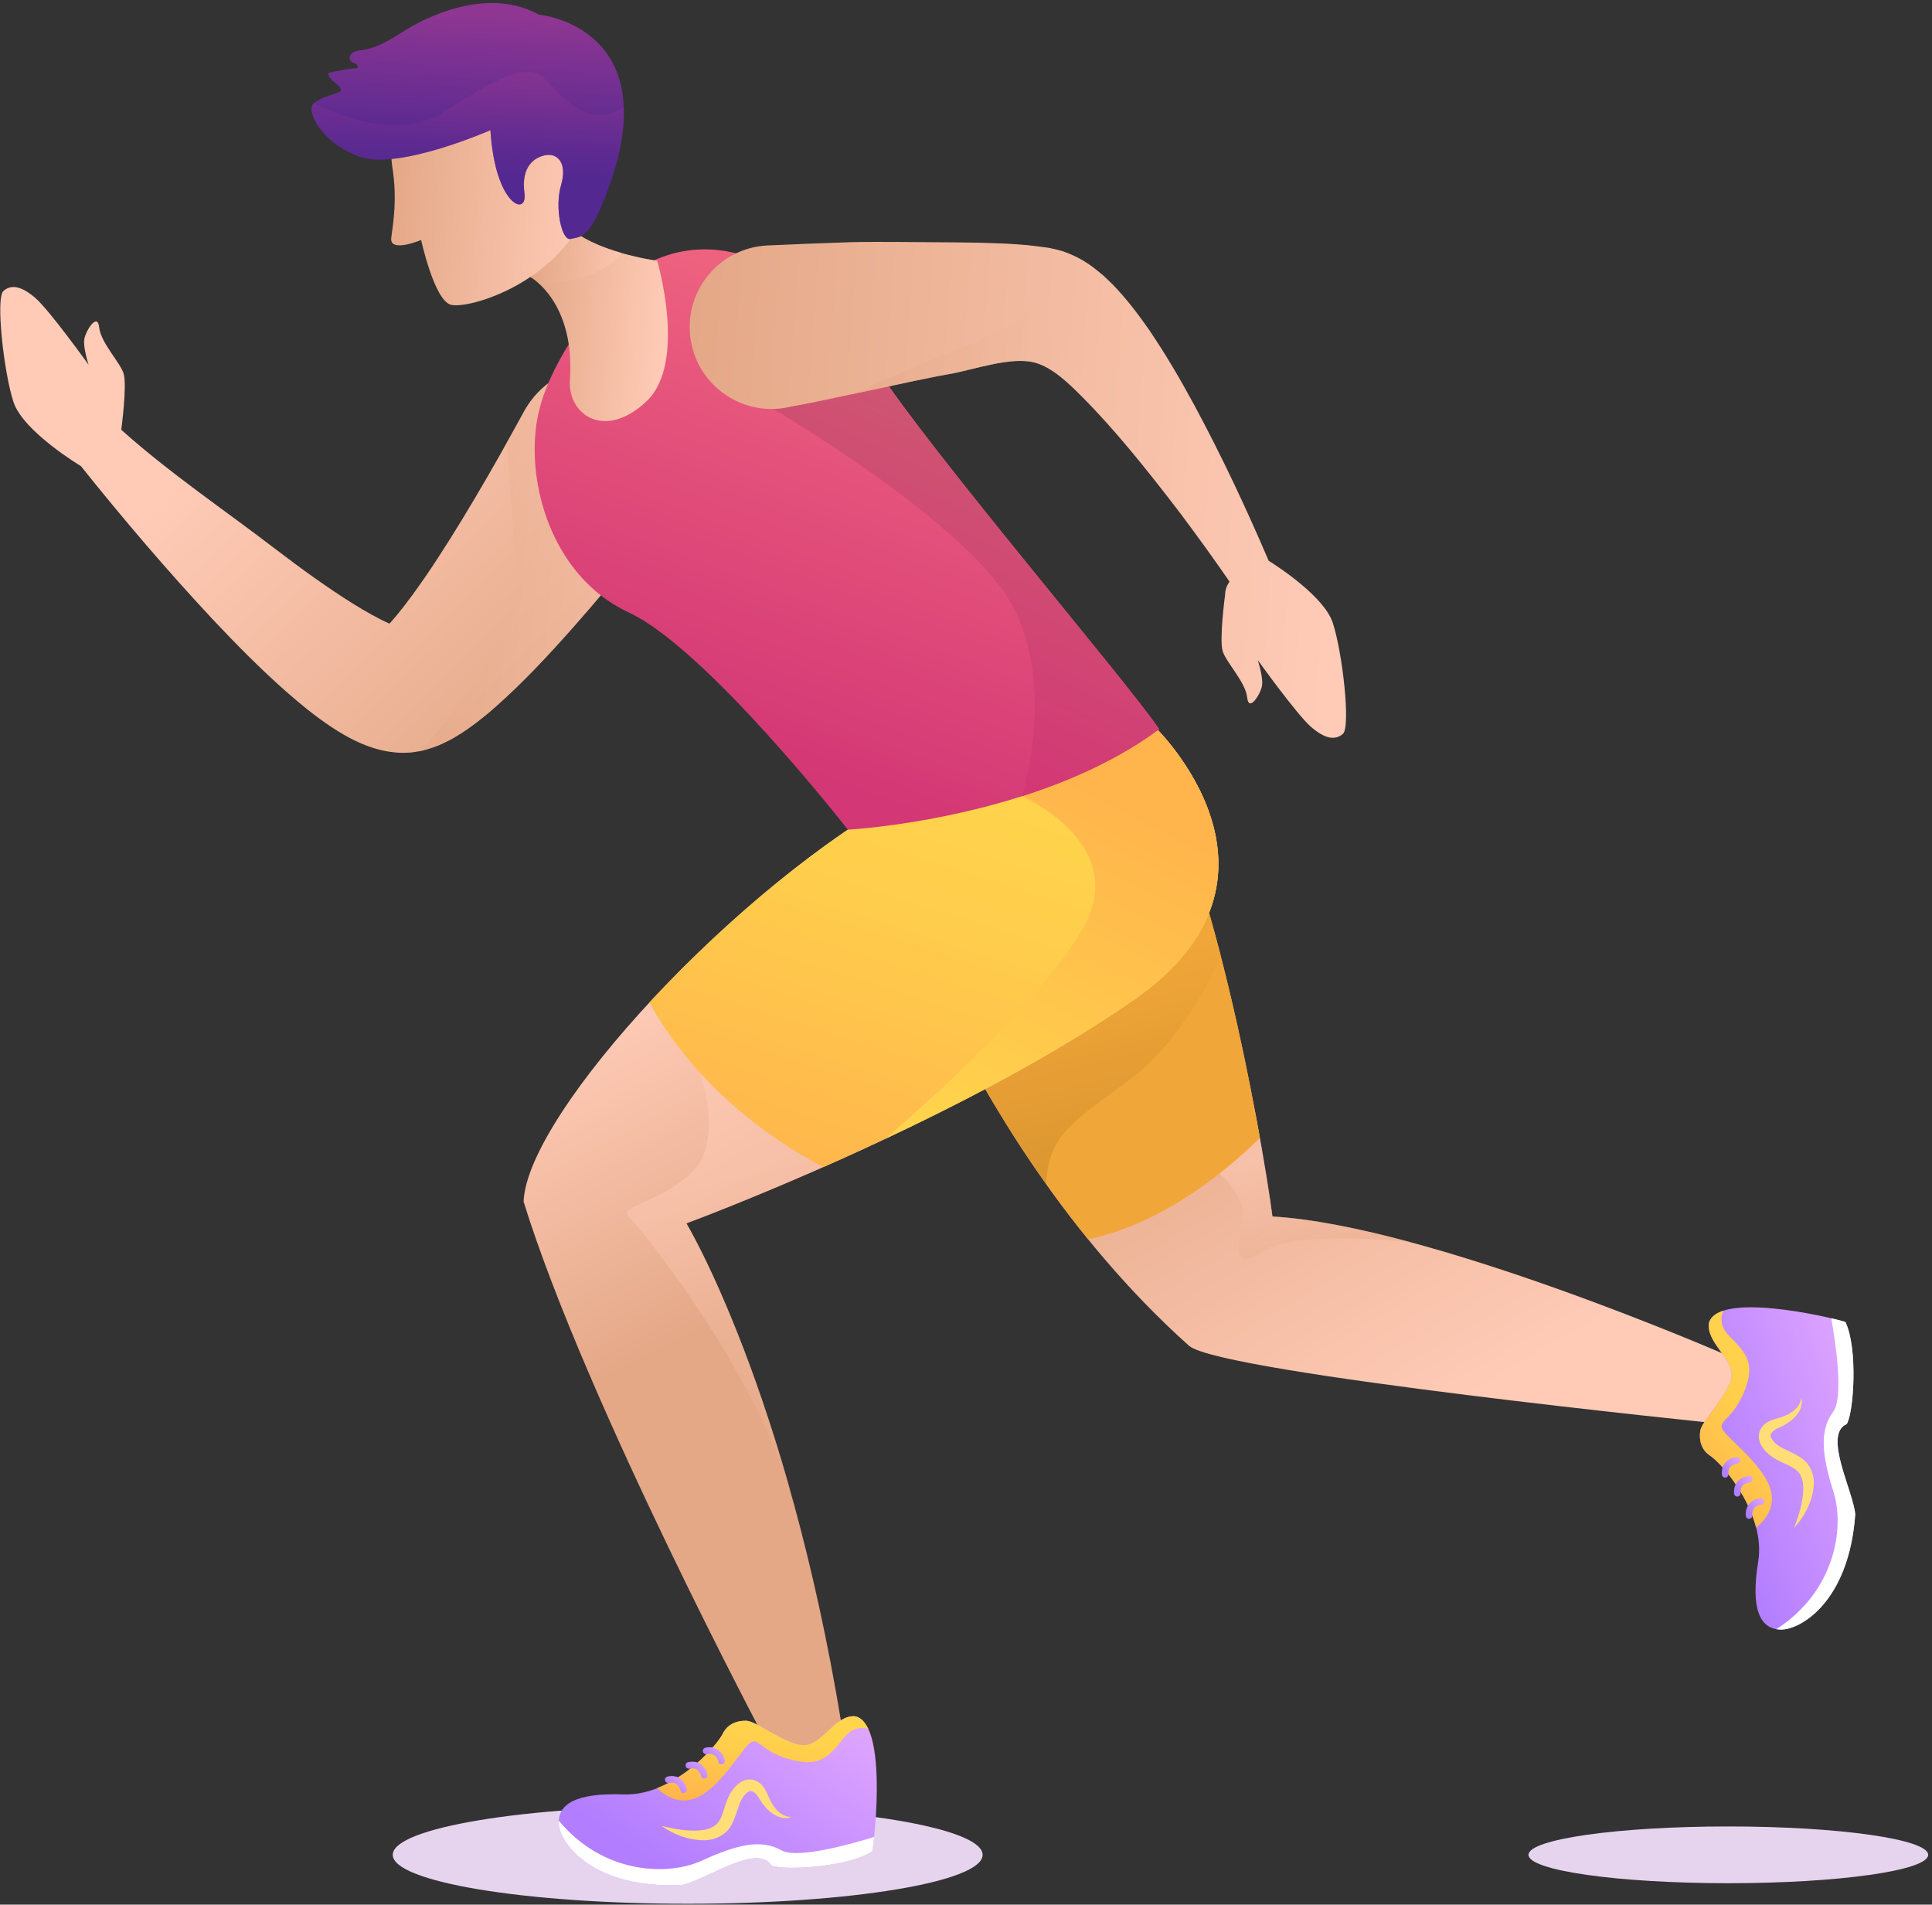 <svg width="493" height="486" viewBox="0 0 493 486" fill="none" xmlns="http://www.w3.org/2000/svg">
<rect x="0" y="0" width="493" height="486" fill="#333333" stroke="none"/>
<g id="runner">
<path id="Vector" d="M175.48 485.783C217.046 485.783 250.742 480.192 250.742 473.296C250.742 466.399 217.046 460.808 175.48 460.808C133.914 460.808 100.218 466.399 100.218 473.296C100.218 480.192 133.914 485.783 175.48 485.783Z" fill="#E6D4EF"/>
<path id="Vector_2" d="M441.033 480.538C469.198 480.538 492.031 477.296 492.031 473.296C492.031 469.297 469.198 466.055 441.033 466.055C412.867 466.055 390.035 469.297 390.035 473.296C390.035 477.296 412.867 480.538 441.033 480.538Z" fill="#E6D4EF"/>
<path id="Vector_3" d="M219.292 203.39C219.292 203.39 241.52 287.987 303.457 343.45C311.926 350.412 439.414 363.333 439.414 363.333C439.414 363.333 445.707 361.979 446.237 354.905C446.767 347.831 440.726 345.85 440.726 345.85C440.726 345.85 364.836 312.725 324.707 310.423C321.874 289.103 307.098 204.729 286.797 184.693C266.495 164.643 219.292 203.39 219.292 203.39Z" fill="url(#paint0_linear)"/>
<path id="Vector_4" d="M433.833 365.426C433.833 365.426 433.122 369.319 436.345 371.426C439.568 373.533 450.632 386.202 448.651 398.438C446.684 410.675 449.112 415.531 454.149 415.824C459.2 416.103 471.813 408.917 473.418 386.411C472.915 380.481 465.116 366.04 471.241 363.375C473.013 360.57 474.157 344.036 470.892 337.311C466.078 335.86 438.898 329.664 436.135 337.38C435.103 342.515 442.526 346.687 441.828 351.403C441.117 356.105 433.722 362.928 433.833 365.426Z" fill="url(#paint1_linear)"/>
<path id="Vector_5" d="M448.121 389.802C445.805 380.788 438.8 373.03 436.345 371.426C433.121 369.319 433.833 365.426 433.833 365.426C433.721 362.928 441.116 356.105 441.828 351.389C442.54 346.673 435.103 342.501 436.135 337.367C436.637 335.971 437.949 335.036 439.777 334.437C439.037 336.069 438.786 338.427 441.298 340.939C445.916 345.557 447.884 348.138 445.065 355.129C442.247 362.119 438.312 362.51 439.54 364.77C440.768 367.031 450.577 374.175 451.958 380.691C452.907 385.142 450.018 388.281 448.121 389.802Z" fill="url(#paint2_linear)"/>
<path id="Vector_6" d="M444.074 372.794C444.088 372.724 444.088 372.654 444.088 372.584C444.06 372.124 443.67 371.775 443.209 371.789C443.14 371.789 441.423 371.901 440.293 373.17C439.596 373.966 439.289 375.012 439.386 376.282C439.428 376.742 439.819 377.091 440.279 377.049C440.74 377.007 441.075 376.603 441.047 376.156C440.977 375.361 441.158 374.719 441.549 374.273C442.205 373.533 443.279 373.449 443.293 373.449C443.698 373.449 444.005 373.156 444.074 372.794Z" fill="url(#paint3_linear)"/>
<path id="Vector_7" d="M447.186 377.621C447.2 377.551 447.2 377.482 447.2 377.412C447.172 376.951 446.781 376.603 446.321 376.617C446.251 376.617 444.535 376.728 443.405 377.998C442.707 378.793 442.4 379.84 442.498 381.109C442.54 381.57 442.93 381.919 443.391 381.877C443.851 381.835 444.2 381.43 444.158 380.984C444.088 380.189 444.27 379.547 444.66 379.1C445.316 378.361 446.391 378.277 446.404 378.277C446.795 378.277 447.116 377.998 447.186 377.621Z" fill="url(#paint4_linear)"/>
<path id="Vector_8" d="M450.186 383.3C450.2 383.23 450.2 383.16 450.2 383.091C450.172 382.63 449.781 382.281 449.321 382.295C449.251 382.295 447.535 382.407 446.404 383.677C445.707 384.472 445.4 385.518 445.497 386.788C445.539 387.249 445.93 387.597 446.39 387.556C446.851 387.514 447.2 387.109 447.158 386.663C447.088 385.867 447.269 385.239 447.66 384.779C448.316 384.039 449.39 383.956 449.404 383.956C449.795 383.956 450.116 383.663 450.186 383.3Z" fill="url(#paint5_linear)"/>
<path id="Vector_9" d="M454.148 415.824C453.841 415.81 453.548 415.768 453.255 415.726C468.143 406.21 470.794 389.983 467.864 380.718C464.85 371.161 464.264 365.007 467.78 360.236C470.515 356.524 468.38 342.473 467.292 336.376C468.897 336.753 470.152 337.088 470.892 337.311C474.157 344.036 473.027 360.584 471.241 363.375C465.115 366.026 472.915 380.481 473.417 386.411C471.813 408.917 459.199 416.103 454.148 415.824Z" fill="white"/>
<path id="Vector_10" d="M459.604 356.72C459.408 358.603 458.055 359.873 456.618 360.682C455.906 361.115 455.083 361.422 454.288 361.701L453.046 362.064C452.572 362.203 452.041 362.371 451.553 362.622C450.576 363.082 449.46 363.892 448.986 365.329C448.497 366.808 449.055 368.273 449.683 369.222C450.939 371.175 452.948 372.291 454.623 373.101C455.488 373.491 456.283 373.84 457.009 374.231C457.371 374.426 457.706 374.621 458.013 374.845C458.292 375.068 458.529 375.277 458.781 375.5C459.688 376.449 460.12 377.914 460.162 379.561C460.19 382.881 459.129 386.44 457.804 389.886C460.315 387.123 462.241 383.705 462.771 379.686C463.064 377.705 462.66 375.319 461.18 373.435C460.818 372.989 460.343 372.584 459.925 372.235C459.492 371.914 459.046 371.621 458.613 371.384C457.734 370.882 456.855 370.477 456.06 370.087C454.427 369.375 453.13 368.594 452.306 367.45C451.888 366.919 451.748 366.473 451.818 366.152C451.874 365.817 452.237 365.301 452.851 364.896C453.144 364.687 453.492 364.519 453.869 364.338C454.316 364.129 454.762 363.933 455.195 363.696C456.046 363.194 456.897 362.678 457.623 361.994C458.348 361.31 459.004 360.515 459.395 359.58C459.757 358.659 459.911 357.613 459.604 356.72Z" fill="#FFDD77"/>
<path id="Vector_11" opacity="0.5" d="M359.868 316.939C347.813 315.67 328.349 314.93 321.749 319.521C315.149 324.111 315.275 318.418 316.949 311.986C318.624 305.554 311.131 299.47 311.131 299.47C311.131 299.47 315.582 292.075 320.479 284.806C322.558 295.912 323.995 305.093 324.693 310.395C334.767 310.981 347.074 313.493 359.868 316.939Z" fill="url(#paint6_linear)"/>
<path id="Vector_12" d="M219.292 203.391C219.292 203.391 222.278 200.949 227.05 197.6C233.957 193.679 243.64 188.154 249.961 184.387C263.202 178.54 277.699 175.694 286.797 184.68C302.926 200.6 315.568 257.095 321.498 290.345C312.959 298.773 296.899 312.154 277.658 316.228C235.213 263.974 219.292 203.391 219.292 203.391Z" fill="#F1A639"/>
<path id="Vector_13" opacity="0.5" d="M241.589 259.648C253.882 249.686 286.853 228.617 286.853 228.617C286.853 228.617 296.62 219.031 304.936 221.152C307.322 228.422 309.526 236.179 311.535 244.007C307.559 252.742 300.094 266.346 289.155 274.787C274.923 285.782 267.584 288.698 266.942 302.093C256.658 287.638 248.287 273.043 241.589 259.648Z" fill="url(#paint7_linear)"/>
<path id="Vector_14" d="M294.457 185.252C294.457 185.252 334.753 223.595 289.211 255.24C243.668 286.885 175.145 312.168 175.145 312.168C175.145 312.168 200.749 354.557 214.758 440.102C213.753 444.177 215.372 446.158 208.66 448.656C201.949 451.153 195.67 444.707 195.67 444.707C195.67 444.707 149.486 357.85 133.608 306.629C134.487 283.913 188.484 225.464 232.073 202.121C266.998 186.229 294.457 185.252 294.457 185.252Z" fill="url(#paint8_linear)"/>
<path id="Vector_15" d="M190.103 439.098C190.103 439.098 186.154 438.875 184.466 442.335C182.778 445.795 171.56 458.325 159.169 457.879C146.779 457.432 142.259 460.432 142.593 465.469C142.928 470.506 151.621 482.157 174.155 480.971C179.987 479.729 193.354 470.227 196.745 475.976C199.745 477.399 216.293 476.492 222.572 472.418C223.423 467.464 226.213 439.726 218.232 437.94C213 437.549 209.791 445.433 205.019 445.307C200.247 445.181 192.559 438.679 190.103 439.098Z" fill="url(#paint9_linear)"/>
<path id="Vector_16" d="M167.667 456.287C176.332 452.883 183.169 444.972 184.452 442.335C186.141 438.874 190.089 439.097 190.089 439.097C192.559 438.679 200.233 445.181 205.005 445.307C209.777 445.432 212.986 437.549 218.218 437.939C219.67 438.26 220.758 439.446 221.567 441.19C219.865 440.646 217.493 440.688 215.302 443.493C211.284 448.641 208.968 450.902 201.684 448.976C194.401 447.051 193.536 443.186 191.443 444.679C189.35 446.172 183.462 456.79 177.183 458.966C172.871 460.459 169.411 457.99 167.667 456.287Z" fill="url(#paint10_linear)"/>
<path id="Vector_17" d="M184.047 450.176C184.117 450.176 184.187 450.176 184.257 450.162C184.717 450.078 185.01 449.646 184.94 449.199C184.927 449.13 184.62 447.427 183.21 446.479C182.331 445.879 181.257 445.711 180.015 445.962C179.569 446.06 179.276 446.492 179.359 446.953C179.457 447.399 179.903 447.692 180.35 447.609C181.131 447.441 181.787 447.539 182.275 447.874C183.099 448.432 183.294 449.492 183.308 449.506C183.364 449.883 183.685 450.148 184.047 450.176Z" fill="url(#paint11_linear)"/>
<path id="Vector_18" d="M179.639 453.86C179.708 453.86 179.778 453.86 179.848 453.846C180.308 453.762 180.601 453.329 180.531 452.883C180.518 452.813 180.211 451.111 178.801 450.162C177.922 449.562 176.848 449.395 175.606 449.646C175.16 449.744 174.867 450.176 174.95 450.636C175.048 451.097 175.495 451.376 175.941 451.292C176.722 451.125 177.378 451.223 177.867 451.557C178.69 452.116 178.885 453.176 178.899 453.19C178.941 453.553 179.262 453.832 179.639 453.86Z" fill="url(#paint12_linear)"/>
<path id="Vector_19" d="M174.378 457.529C174.448 457.529 174.518 457.529 174.587 457.515C175.048 457.431 175.341 456.999 175.271 456.552C175.257 456.483 174.936 454.794 173.541 453.832C172.662 453.232 171.588 453.064 170.346 453.315C169.899 453.413 169.606 453.845 169.69 454.306C169.788 454.752 170.234 455.045 170.681 454.962C171.462 454.794 172.118 454.892 172.606 455.227C173.415 455.785 173.625 456.845 173.639 456.859C173.681 457.236 174.001 457.501 174.378 457.529Z" fill="url(#paint13_linear)"/>
<path id="Vector_20" d="M142.593 465.468C142.579 465.161 142.565 464.868 142.593 464.575C153.867 478.179 170.29 478.807 179.136 474.761C188.247 470.589 194.275 469.249 199.452 472.152C203.47 474.412 217.158 470.561 223.06 468.733C222.879 470.38 222.711 471.663 222.586 472.417C216.307 476.491 199.758 477.398 196.759 475.975C193.368 470.226 180.001 479.728 174.169 480.97C151.607 482.156 142.928 470.505 142.593 465.468Z" fill="white"/>
<path id="Vector_21" d="M201.921 463.613C200.024 463.655 198.6 462.469 197.624 461.129C197.107 460.474 196.703 459.706 196.326 458.939L195.81 457.753C195.614 457.306 195.377 456.804 195.07 456.343C194.484 455.437 193.549 454.432 192.056 454.125C190.536 453.818 189.14 454.558 188.289 455.297C186.503 456.776 185.638 458.925 185.052 460.683C184.773 461.59 184.522 462.427 184.229 463.194C184.089 463.585 183.922 463.934 183.74 464.269C183.545 464.576 183.378 464.827 183.182 465.106C182.359 466.125 180.964 466.738 179.317 466.976C176.024 467.408 172.355 466.794 168.783 465.901C171.839 468.05 175.452 469.543 179.527 469.571C181.536 469.627 183.852 468.915 185.54 467.227C185.945 466.808 186.28 466.292 186.573 465.832C186.838 465.371 187.075 464.897 187.257 464.422C187.647 463.487 187.94 462.567 188.233 461.729C188.736 460.027 189.363 458.632 190.382 457.669C190.856 457.195 191.275 456.985 191.61 457.013C191.945 457.027 192.517 457.32 192.991 457.878C193.242 458.143 193.438 458.464 193.675 458.827C193.94 459.246 194.177 459.664 194.47 460.055C195.07 460.836 195.684 461.618 196.466 462.26C197.233 462.887 198.112 463.446 199.075 463.725C200.01 464.004 201.056 464.018 201.921 463.613Z" fill="#FFDD77"/>
<path id="Vector_22" opacity="0.5" d="M160.495 310.549C157.453 307.73 168.225 307.214 176.583 299.052C184.94 290.889 178.494 273.559 178.494 273.559L194.693 265.271C194.693 265.271 214.228 285.015 221.26 292.745C195.433 304.661 175.159 312.153 175.159 312.153C175.159 312.153 188.833 334.813 201.67 380.397C191.345 347.622 163.313 313.172 160.495 310.549Z" fill="url(#paint14_linear)"/>
<path id="Vector_23" d="M165.713 255.812C184.927 235.05 209.847 214.023 232.06 202.121C266.998 186.229 294.457 185.252 294.457 185.252C294.457 185.252 334.753 223.595 289.211 255.24C264.737 272.249 233.636 287.401 210.084 297.81C183.224 283.606 170.485 264.644 165.713 255.812Z" fill="url(#paint15_linear)"/>
<path id="Vector_24" d="M277.169 235.259C287.369 214.79 260.802 203.153 260.802 203.153C260.802 203.153 260.914 197.558 263.719 190.693C282.234 185.684 294.457 185.237 294.457 185.237C294.457 185.237 334.753 223.58 289.211 255.225C269.928 268.634 246.529 280.871 225.934 290.554C226.115 290.429 266.984 255.7 277.169 235.259Z" fill="url(#paint16_linear)"/>
<path id="Vector_25" d="M0.873 74.242C2.896 72.498 5.533 72.986 9.091 76.098C12.649 79.209 22.612 93.078 22.612 93.078C22.612 93.078 21.119 88.558 21.524 86.465C21.914 84.358 24.886 79.614 25.305 83.535C25.723 87.455 30.565 92.353 31.528 95.269C32.491 98.185 30.942 109.668 30.942 109.668C43.304 120.747 57.383 130.207 70.429 140.211C76.959 145.193 83.586 149.992 90.158 154.095C93.325 156.048 96.521 157.862 99.381 159.132C99.674 158.811 99.995 158.476 100.358 158.029L101.097 157.164L101.893 156.188C104.013 153.564 106.246 150.495 108.436 147.327C112.818 140.923 117.087 134.044 121.231 127.04C125.375 120.036 129.422 112.878 133.37 105.65C133.482 105.441 133.594 105.245 133.705 105.036C139.9 93.665 154.356 89.785 165.378 96.567C176.834 103.613 179.652 119.073 171.364 129.677C171.169 129.928 170.974 130.179 170.778 130.417C165.434 137.24 159.979 143.993 154.356 150.69C148.705 157.388 142.9 164.029 136.58 170.615C133.37 173.922 130.063 177.201 126.254 180.535L124.817 181.791L123.241 183.075C122.25 183.898 121.022 184.805 119.808 185.684L118.873 186.34L117.785 187.051C117.018 187.526 116.39 187.944 115.511 188.447C114.548 188.963 113.571 189.451 112.58 189.912C112.19 190.121 111.297 190.442 110.627 190.679C109.902 190.93 109.176 191.168 108.436 191.363C108.032 191.475 107.795 191.558 107.237 191.656C106.734 191.754 106.218 191.837 105.702 191.907C104.613 192.075 103.79 192.089 102.911 192.089C102.493 192.089 102.018 192.089 101.627 192.061L100.525 191.963C99.786 191.893 99.06 191.795 98.488 191.67C95.935 191.196 94.149 190.512 92.488 189.842C89.265 188.475 86.851 187.01 84.619 185.545C80.224 182.614 76.638 179.629 73.163 176.601C66.299 170.545 60.187 164.308 54.229 157.988C42.383 145.29 31.388 132.356 20.645 118.933C20.645 118.933 5.966 110.157 3.455 102.622C0.971 95.102 -1.15 75.986 0.873 74.242Z" fill="url(#paint17_linear)"/>
<path id="Vector_26" opacity="0.5" d="M131.989 150.481C131.528 140.239 130.035 122.282 129.24 113.059C130.621 110.589 132.017 108.12 133.37 105.636C133.482 105.427 133.593 105.231 133.705 105.022C139.314 94.711 151.704 90.595 162.197 94.948C165.867 98.227 169.229 101.827 171.364 104.757C173.038 107.059 174.643 111.636 176.094 117.022C175.857 121.445 174.336 125.868 171.378 129.649C171.183 129.9 170.987 130.151 170.792 130.388C165.448 137.211 159.992 143.965 154.369 150.662C148.718 157.359 142.914 164.001 136.593 170.587C133.384 173.894 130.077 177.173 126.268 180.507L124.831 181.763L123.254 183.047C122.264 183.87 121.036 184.777 119.822 185.656L118.887 186.312L117.799 187.023C117.031 187.498 116.403 187.916 115.524 188.419C114.562 188.935 113.585 189.423 112.594 189.884C112.204 190.093 111.311 190.414 110.641 190.651C109.915 190.902 109.19 191.14 108.45 191.335C108.046 191.447 107.808 191.53 107.25 191.628C107.25 191.642 132.631 164.685 131.989 150.481Z" fill="url(#paint18_linear)"/>
<path id="Vector_27" d="M155.29 74.256C155.29 74.256 140.068 90.735 137.11 106.85C134.152 122.966 140.654 147.091 160.495 156.313C180.336 165.536 216.349 211.707 216.349 211.707C216.349 211.707 264.709 209.167 295.783 186.047C287.523 173.824 237.417 115.222 223.716 94C210.028 72.763 182.052 49.601 155.29 74.256Z" fill="url(#paint19_linear)"/>
<path id="Vector_28" d="M135.31 70.656C135.31 70.656 146.933 77.047 145.412 97.237C145.077 106.195 154.607 112.236 165.002 102.371C175.397 92.507 167.695 66.526 167.695 66.526C167.695 66.526 151.216 64.391 144.435 57.234C138.812 56.466 135.31 70.656 135.31 70.656Z" fill="url(#paint20_linear)"/>
<path id="Vector_29" opacity="0.5" d="M144.421 57.219C147.826 60.819 153.686 63.149 158.667 64.573C154.035 70.489 144.254 72.191 137.863 72.651C136.398 71.256 135.324 70.642 135.324 70.642C135.324 70.642 138.812 56.466 144.421 57.219Z" fill="url(#paint21_linear)"/>
<path id="Vector_30" d="M146.374 12.653C146.374 12.653 133.747 2.342 118.148 9.054C102.548 15.751 98.809 34.406 100.106 42.583C101.404 50.759 100.358 56.661 99.841 60.666C99.325 64.67 107.46 61.238 107.46 61.238C107.46 61.238 110.766 76.349 114.924 77.73C119.068 79.111 144.044 72.26 151.23 50.257C151.216 50.229 159.044 28.058 146.374 12.653Z" fill="url(#paint22_linear)"/>
<path id="Vector_31" d="M80.098 26.328C82.247 24.486 84.981 24.402 86.642 23.37C88.302 22.351 83.14 20.23 83.837 18.57C86.195 18.096 88.819 17.468 91.218 17.37C91.456 16.979 91.121 16.477 90.716 16.254C90.311 16.03 89.837 15.933 89.516 15.612C88.93 14.998 89.293 13.924 89.99 13.435C90.688 12.961 91.567 12.891 92.404 12.78C96.283 12.207 99.716 10.073 103.023 7.966C103.023 7.966 122.096 -4.871 137.472 3.738C144.03 4.45 170.792 11.566 153.421 52.699C149.765 61.112 147.812 60.401 145.593 60.973C143.374 61.545 141.449 53.076 143.165 47.243C144.881 41.397 142.091 38.844 138.826 39.667C135.561 40.49 133.007 43.281 133.831 49.322C134.654 55.35 126.352 52.587 125.138 33.207C125.138 33.207 101.864 43.448 91.916 40.016C81.996 36.569 77.949 28.17 80.098 26.328Z" fill="url(#paint23_linear)"/>
<path id="Vector_32" opacity="0.5" d="M112.915 28.783C126.143 20.467 134.431 15.416 139.091 20.174C143.375 24.541 150.365 33.331 159.169 27.332C159.434 33.876 157.886 42.164 153.435 52.712C149.779 61.126 147.826 60.414 145.607 60.986C143.389 61.558 141.463 53.089 143.179 47.257C144.896 41.41 142.105 38.857 138.84 39.68C135.575 40.503 133.022 43.294 133.845 49.336C134.668 55.363 126.366 52.6 125.152 33.22C125.152 33.22 101.879 43.461 91.93 40.029C81.982 36.596 77.935 28.197 80.084 26.355C80.098 26.327 99.688 37.099 112.915 28.783Z" fill="url(#paint24_linear)"/>
<path id="Vector_33" d="M210.488 86.925C212.358 86.13 215.121 86.074 218.288 86.465C220.283 88.948 222.111 91.488 223.73 93.999C237.431 115.222 287.537 173.824 295.797 186.047C285.262 193.888 272.746 199.344 260.789 203.167C260.803 203.111 271.044 170.252 255.096 149.518C239.134 128.77 197.317 104.38 197.317 104.38C193.005 90.929 202.075 90.525 210.488 86.925Z" fill="url(#paint25_linear)"/>
<path id="Vector_34" d="M195.852 62.633C202.8 62.312 209.735 62.033 216.739 61.809C224.162 61.6 236.622 61.837 244.198 61.851L249.947 61.935C251.873 61.977 253.896 62.075 255.849 62.13C257.817 62.2 260.021 62.396 262.086 62.549C263.202 62.647 264.528 62.828 265.728 62.982L267.57 63.233C268.756 63.456 269.956 63.749 271.128 64.084C275.286 65.507 277.951 67.377 280.002 69.037L281.564 70.321L282.89 71.577C283.811 72.428 284.578 73.251 285.332 74.088C288.36 77.409 290.773 80.674 293.062 83.939C297.527 90.469 301.308 97.013 304.88 103.599C311.87 116.617 317.996 129.677 323.73 143.085C326.87 145.067 337.906 152.406 340.069 158.866C342.581 166.401 344.701 185.516 342.678 187.26C340.655 189.005 338.018 188.516 334.46 185.405C330.902 182.293 320.94 168.424 320.94 168.424C320.94 168.424 322.433 172.945 322.028 175.038C321.637 177.145 318.665 181.889 318.247 177.968C317.828 174.047 312.986 169.15 312.024 166.233C311.061 163.317 312.61 151.834 312.61 151.834C312.61 150.55 313.056 149.406 313.74 148.401C305.745 136.835 297.234 125.407 288.346 114.733C284.425 110.045 280.364 105.468 276.039 101.129C272.844 97.92 268.56 93.72 264.081 92.52C257.914 90.874 248.329 94.418 242.133 95.464C234.92 96.678 208.242 102.734 202.033 103.71C190.187 106.71 178.313 98.98 176.29 86.925C174.197 74.604 183.364 63.219 195.852 62.633Z" fill="url(#paint26_linear)"/>
<path id="Vector_35" opacity="0.5" d="M243.724 89.422C251.956 86.255 257.579 83.325 261.151 80.506C264.709 77.674 266.732 85.055 269.104 87.804C271.476 90.552 307.489 139.611 307.489 139.611C301.336 131.072 294.931 122.686 288.304 114.747C284.383 110.059 280.323 105.482 275.997 101.143C272.802 97.934 268.518 93.734 264.039 92.534C257.872 90.887 248.287 94.431 242.091 95.478C237.808 96.189 226.701 98.617 217.074 100.668C217.088 100.668 235.506 92.59 243.724 89.422Z" fill="url(#paint27_linear)"/>
</g>
<defs>
<linearGradient id="paint0_linear" x1="375.937" y1="361.356" x2="310.335" y2="248.412" gradientUnits="userSpaceOnUse">
<stop offset="0.028" stop-color="#FFCBB7"/>
<stop offset="1" stop-color="#E4A887"/>
</linearGradient>
<linearGradient id="paint1_linear" x1="470.253" y1="334.635" x2="425.126" y2="352.165" gradientUnits="userSpaceOnUse">
<stop offset="0.003" stop-color="#DFA5FF"/>
<stop offset="1" stop-color="#B27DFF"/>
</linearGradient>
<linearGradient id="paint2_linear" x1="444.346" y1="336.668" x2="413.377" y2="361.927" gradientUnits="userSpaceOnUse">
<stop offset="0.013" stop-color="#FFD54C"/>
<stop offset="0.377" stop-color="#FFCD4C"/>
<stop offset="0.957" stop-color="#FFB64C"/>
<stop offset="1" stop-color="#FFB44C"/>
</linearGradient>
<linearGradient id="paint3_linear" x1="443.712" y1="371.856" x2="439.65" y2="374.79" gradientUnits="userSpaceOnUse">
<stop offset="0.003" stop-color="#DFA5FF"/>
<stop offset="1" stop-color="#B27DFF"/>
</linearGradient>
<linearGradient id="paint4_linear" x1="446.823" y1="376.683" x2="442.761" y2="379.618" gradientUnits="userSpaceOnUse">
<stop offset="0.003" stop-color="#DFA5FF"/>
<stop offset="1" stop-color="#B27DFF"/>
</linearGradient>
<linearGradient id="paint5_linear" x1="449.823" y1="382.362" x2="445.761" y2="385.297" gradientUnits="userSpaceOnUse">
<stop offset="0.003" stop-color="#DFA5FF"/>
<stop offset="1" stop-color="#B27DFF"/>
</linearGradient>
<linearGradient id="paint6_linear" x1="331.816" y1="293.318" x2="339.263" y2="323.397" gradientUnits="userSpaceOnUse">
<stop offset="0.028" stop-color="#FFCBB7"/>
<stop offset="1" stop-color="#E4A887"/>
</linearGradient>
<linearGradient id="paint7_linear" x1="275.318" y1="246.826" x2="288.273" y2="299.157" gradientUnits="userSpaceOnUse">
<stop offset="0.016" stop-color="#F1A639"/>
<stop offset="1" stop-color="#C48427"/>
</linearGradient>
<linearGradient id="paint8_linear" x1="202.155" y1="230.767" x2="242.016" y2="306.29" gradientUnits="userSpaceOnUse">
<stop offset="0.028" stop-color="#FFCBB7"/>
<stop offset="1" stop-color="#E4A887"/>
</linearGradient>
<linearGradient id="paint9_linear" x1="217.262" y1="438.477" x2="185.04" y2="487.337" gradientUnits="userSpaceOnUse">
<stop offset="0.003" stop-color="#DFA5FF"/>
<stop offset="1" stop-color="#B27DFF"/>
</linearGradient>
<linearGradient id="paint10_linear" x1="198.695" y1="438.792" x2="194.811" y2="462.717" gradientUnits="userSpaceOnUse">
<stop offset="0.013" stop-color="#FFD54C"/>
<stop offset="0.377" stop-color="#FFCD4C"/>
<stop offset="0.957" stop-color="#FFB64C"/>
<stop offset="1" stop-color="#FFB44C"/>
</linearGradient>
<linearGradient id="paint11_linear" x1="184.503" y1="445.905" x2="180.99" y2="449.573" gradientUnits="userSpaceOnUse">
<stop offset="0.003" stop-color="#DFA5FF"/>
<stop offset="1" stop-color="#B27DFF"/>
</linearGradient>
<linearGradient id="paint12_linear" x1="180.094" y1="449.588" x2="176.581" y2="453.256" gradientUnits="userSpaceOnUse">
<stop offset="0.003" stop-color="#DFA5FF"/>
<stop offset="1" stop-color="#B27DFF"/>
</linearGradient>
<linearGradient id="paint13_linear" x1="174.834" y1="453.258" x2="171.321" y2="456.926" gradientUnits="userSpaceOnUse">
<stop offset="0.003" stop-color="#DFA5FF"/>
<stop offset="1" stop-color="#B27DFF"/>
</linearGradient>
<linearGradient id="paint14_linear" x1="189.809" y1="298.027" x2="210.592" y2="381.977" gradientUnits="userSpaceOnUse">
<stop offset="0.028" stop-color="#FFCBB7"/>
<stop offset="1" stop-color="#E4A887"/>
</linearGradient>
<linearGradient id="paint15_linear" x1="249.295" y1="189.789" x2="212.411" y2="306.697" gradientUnits="userSpaceOnUse">
<stop offset="0.013" stop-color="#FFD54C"/>
<stop offset="0.377" stop-color="#FFCD4C"/>
<stop offset="0.957" stop-color="#FFB64C"/>
<stop offset="1" stop-color="#FFB44C"/>
</linearGradient>
<linearGradient id="paint16_linear" x1="274.849" y1="189.483" x2="226.486" y2="285.362" gradientUnits="userSpaceOnUse">
<stop offset="0.057" stop-color="#FFB44C"/>
<stop offset="1" stop-color="#FFD54C"/>
</linearGradient>
<linearGradient id="paint17_linear" x1="73.511" y1="89.841" x2="159.305" y2="177.311" gradientUnits="userSpaceOnUse">
<stop offset="0.028" stop-color="#FFCBB7"/>
<stop offset="1" stop-color="#E4A887"/>
</linearGradient>
<linearGradient id="paint18_linear" x1="173.945" y1="145.67" x2="111.049" y2="140.952" gradientUnits="userSpaceOnUse">
<stop offset="0.028" stop-color="#FFCBB7"/>
<stop offset="1" stop-color="#E4A887"/>
</linearGradient>
<linearGradient id="paint19_linear" x1="288.698" y1="89.036" x2="243.12" y2="212.194" gradientUnits="userSpaceOnUse">
<stop offset="0.024" stop-color="#F16680"/>
<stop offset="1" stop-color="#D33775"/>
</linearGradient>
<linearGradient id="paint20_linear" x1="170.667" y1="83.943" x2="134.513" y2="81.231" gradientUnits="userSpaceOnUse">
<stop offset="0.028" stop-color="#FFCBB7"/>
<stop offset="1" stop-color="#E4A887"/>
</linearGradient>
<linearGradient id="paint21_linear" x1="158.533" y1="66.244" x2="135.765" y2="64.537" gradientUnits="userSpaceOnUse">
<stop offset="0.028" stop-color="#FFCBB7"/>
<stop offset="1" stop-color="#E4A887"/>
</linearGradient>
<linearGradient id="paint22_linear" x1="153.005" y1="44.581" x2="99.681" y2="40.581" gradientUnits="userSpaceOnUse">
<stop offset="0.028" stop-color="#FFCBB7"/>
<stop offset="1" stop-color="#E4A887"/>
</linearGradient>
<linearGradient id="paint23_linear" x1="123.31" y1="3.617" x2="121.461" y2="38.29" gradientUnits="userSpaceOnUse">
<stop stop-color="#8F3692"/>
<stop offset="1" stop-color="#542891"/>
</linearGradient>
<linearGradient id="paint24_linear" x1="123.307" y1="20.355" x2="122.378" y2="44.957" gradientUnits="userSpaceOnUse">
<stop stop-color="#8F3692"/>
<stop offset="1" stop-color="#542891"/>
</linearGradient>
<linearGradient id="paint25_linear" x1="291.369" y1="106.292" x2="248.937" y2="197.029" gradientUnits="userSpaceOnUse">
<stop offset="0.024" stop-color="#CD5C71"/>
<stop offset="1" stop-color="#D33775"/>
</linearGradient>
<linearGradient id="paint26_linear" x1="347.55" y1="128.896" x2="173.477" y2="115.838" gradientUnits="userSpaceOnUse">
<stop offset="0.028" stop-color="#FFCBB7"/>
<stop offset="1" stop-color="#E4A887"/>
</linearGradient>
<linearGradient id="paint27_linear" x1="309.602" y1="111.572" x2="216.789" y2="104.61" gradientUnits="userSpaceOnUse">
<stop offset="0.028" stop-color="#FFCBB7"/>
<stop offset="1" stop-color="#E4A887"/>
</linearGradient>
</defs>
</svg>
